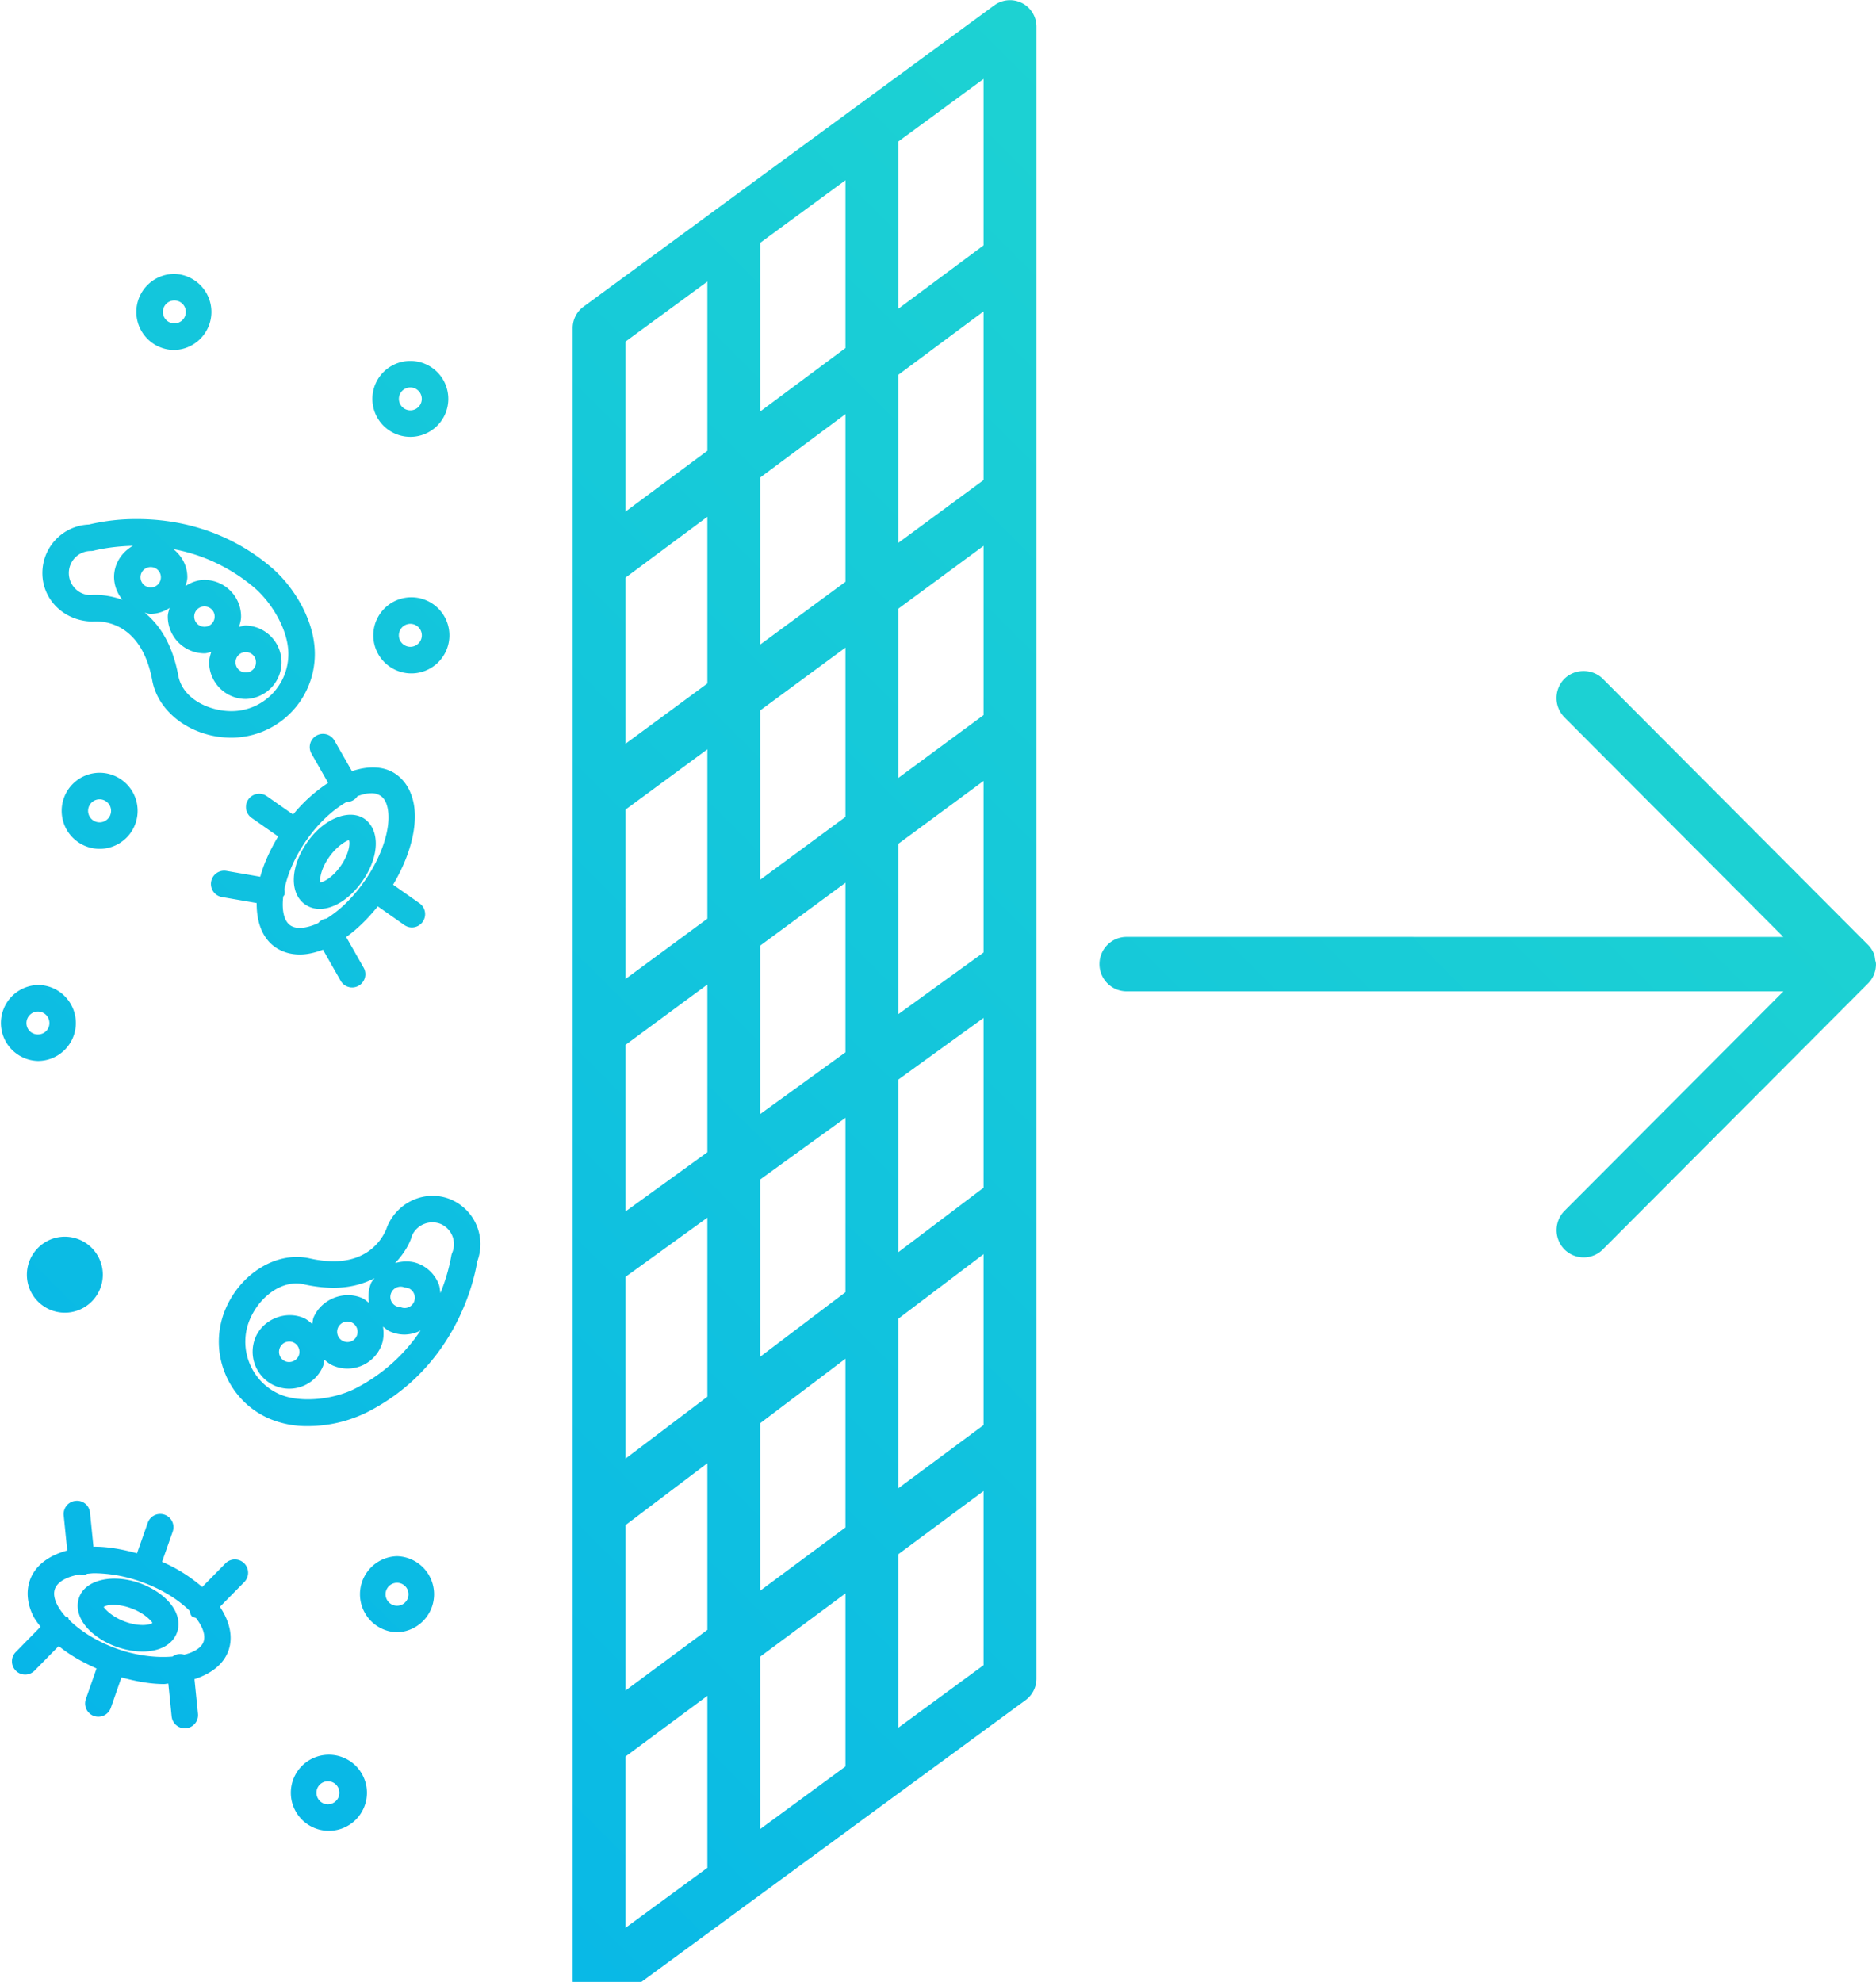 <svg xmlns="http://www.w3.org/2000/svg" width="71" height="75"><defs><linearGradient id="a" gradientUnits="userSpaceOnUse" x1="18" y1="113" x2="131"><stop offset="0" stop-color="#00adef"/><stop offset="1" stop-color="#31ecbe"/></linearGradient></defs><path fill="url(#a)" d="M70.701 37.214L60.662 47.282a1.025 1.025 0 0 1-1.452.001 1.04 1.04 0 0 1-.004-1.456l8.29-8.312H42.635a1.029 1.029 0 0 1-1.024-1.032c0-.567.459-1.028 1.024-1.028l24.858.001-8.285-8.312a1.035 1.035 0 0 1-.001-1.456c.191-.189.449-.294.727-.294.276 0 .541.107.727.294l10.038 10.068c.094.097.169.208.22.332.028.066.037.134.045.194l.006.049a.349.349 0 0 0 .01.038c.008.031.019.068.019.114 0 .281-.106.539-.298.731zM23.265 75.742a1.006 1.006 0 0 1-1.044.084 1.002 1.002 0 0 1-.547-.895V12.416c0-.32.152-.621.41-.81L37.634.199a1.002 1.002 0 0 1 1.592.811v62.515c0 .32-.152.621-.41.811L23.265 75.742zm3.507-65.087l-3.097 2.271v6.433l3.097-2.301v-6.403zm0 8.901l-3.097 2.302v6.287l3.097-2.28v-6.309zm0 8.8l-3.097 2.281v6.41l3.097-2.282v-6.409zm0 8.901l-3.08 2.27c-.005.004-.011.005-.017.009v6.307l3.097-2.239v-6.347zm0 8.823l-3.097 2.239v6.878l3.097-2.342V46.08zm0 9.291l-3.097 2.343v6.26l3.097-2.295v-6.308zm0 15.294v-6.49l-3.097 2.295v6.483l3.1-2.273-.003-.015zm5.226-63.843l-3.224 2.365v6.382l3.224-2.397v-6.35zm0 8.849l-3.224 2.397v6.322l3.224-2.374v-6.345zm0 8.836l-3.224 2.375v6.408l3.224-2.376v-6.407zm0 8.899l-3.224 2.376v6.374l3.224-2.332v-6.418zm0 8.894l-3.224 2.332v6.708l3.224-2.44v-6.6zm0 9.117l-3.224 2.439v6.338l3.224-2.391v-6.386zm0 8.883l-3.224 2.39v6.524l3.224-2.365V60.3zm5.226-57.312L34 5.353v6.33l3.224-2.397V2.988zm0 8.797L34 14.182v6.359l3.224-2.375v-6.381zm0 8.872L34 23.033v6.405l3.224-2.377v-6.404zm0 8.896L34 31.93v6.447l3.224-2.332v-6.492zm0 8.968L34 40.853v6.532l3.224-2.439v-6.425zm0 8.941L34 49.902v6.417l3.208-2.379.016-.007v-6.471zm0 8.962L34 58.815v6.565l3.224-2.365v-6.591zm-23.356-2.968a5.082 5.082 0 0 1-2.206.512 3.665 3.665 0 0 1-1.462-.279 3.15 3.15 0 0 1-1.69-1.739 3.155 3.155 0 0 1 .033-2.43c.58-1.349 1.941-2.174 3.168-1.901.325.074.633.111.915.111 1.623 0 2.012-1.256 2.027-1.309.412-.986 1.514-1.416 2.426-1.022a1.84 1.84 0 0 1 .981 2.342c-.085.551-.746 3.982-4.192 5.715zm.627-3.252c.037.247.031.502-.074.747a1.38 1.38 0 0 1-1.823.724c-.122-.052-.223-.137-.323-.22-.019.086-.018.172-.054.255a1.385 1.385 0 0 1-1.821.729 1.406 1.406 0 0 1-.729-1.831c.291-.684 1.134-1.027 1.822-.732.126.055.224.143.325.227.018-.085.018-.171.052-.253.3-.689 1.139-1.023 1.823-.732.107.046.186.123.274.191a1.385 1.385 0 0 1 .072-.745c.032-.075.091-.127.134-.193-.415.214-.92.363-1.547.363-.355 0-.737-.045-1.135-.134a1.226 1.226 0 0 0-.277-.032c-.69 0-1.41.556-1.752 1.35a2.159 2.159 0 0 0-.023 1.659 2.16 2.16 0 0 0 1.156 1.191c.741.318 1.976.215 2.825-.21a6.552 6.552 0 0 0 2.497-2.207 1.36 1.36 0 0 1-.602.153c-.19 0-.375-.039-.55-.115-.103-.044-.182-.119-.27-.185zm-1.198-.164a.393.393 0 0 0-.507.207.392.392 0 0 0-.001.299c.038.094.11.166.202.205a.379.379 0 0 0 .51-.196.392.392 0 0 0-.204-.515zm-2.199.758a.387.387 0 0 0-.505.203.39.39 0 0 0 .203.515.397.397 0 0 0 .505-.203.393.393 0 0 0-.203-.515zm4.574-1.834a.378.378 0 0 0-.356-.241.388.388 0 1 0-.155.744.383.383 0 0 0 .508-.201.386.386 0 0 0 .003-.302zm1.01-2.644a.845.845 0 0 0-1.087.434c-.074.276-.286.675-.643 1.045.296-.084.614-.094.909.032.339.144.601.413.74.757.045.112.05.231.066.347a6.978 6.978 0 0 0 .409-1.389.491.491 0 0 1 .038-.136.835.835 0 0 0-.432-1.09zM15.53 25.483a1.44 1.44 0 0 1 0-2.879 1.44 1.44 0 1 1 0 2.879zm0-1.875a.434.434 0 1 0 0 .869.434.434 0 0 0 0-.869zm0-7.076a1.437 1.437 0 0 1 0-2.874 1.437 1.437 0 1 1 0 2.874zm0-1.87a.433.433 0 1 0 0 .866.433.433 0 1 0 0-.866zm-.548 14.633c.358.25.593.649.682 1.151.15.855-.161 1.98-.787 3.033l1.001.704a.504.504 0 0 1-.287.914c-.1 0-.2-.03-.287-.091l-1.005-.706c-.373.457-.775.862-1.197 1.159l.646 1.137a.501.501 0 1 1-.869.496l-.656-1.153c-.3.115-.595.183-.873.183-.356 0-.672-.096-.94-.284-.482-.339-.702-.943-.696-1.664L8.4 33.947a.502.502 0 0 1 .17-.99l1.281.222c.13-.495.372-1.013.676-1.526l-1.003-.701a.504.504 0 0 1-.124-.7.5.5 0 0 1 .697-.124l.995.696a5.866 5.866 0 0 1 1.327-1.198l-.63-1.104a.5.5 0 1 1 .868-.499l.662 1.159c.628-.209 1.22-.197 1.663.113zm-1.451.834a.489.489 0 0 1-.408.22l-.005-.002c-.487.283-1.026.743-1.52 1.449-.452.648-.72 1.302-.835 1.86a.509.509 0 0 1 .006.191c-.007.036-.038.055-.051.088-.059.514.03.915.267 1.081.217.153.605.126 1.06-.085a.472.472 0 0 1 .309-.169c.465-.286.973-.747 1.445-1.423.659-.942 1.004-2.009.879-2.718-.042-.238-.132-.407-.269-.502a.62.62 0 0 0-.361-.101c-.147 0-.323.038-.517.111zm-1.429 4.267a.957.957 0 0 1-.557-.171c-.597-.42-.561-1.431.081-2.351.623-.894 1.59-1.285 2.172-.885.598.429.559 1.439-.084 2.356-.452.648-1.07 1.051-1.612 1.051zm1.103-2.602c-.114.031-.459.225-.759.656-.306.438-.351.815-.321.94.156-.018.488-.217.77-.622.337-.481.358-.891.31-.974zm-4.446-3.878c-1.478 0-2.766-.93-2.996-2.163-.374-2.02-1.619-2.238-2.137-2.238a.984.984 0 0 0-.126.006c-1.067-.015-1.896-.821-1.896-1.836 0-.989.784-1.798 1.761-1.835a7.706 7.706 0 0 1 1.828-.207c1.329 0 3.287.315 5.062 1.815.826.698 1.66 1.987 1.66 3.291a3.165 3.165 0 0 1-3.156 3.167zm-5.187-7.083a.494.494 0 0 1-.138.019.832.832 0 0 0-.829.833c0 .455.362.826.81.836.018-.003.099-.01.211-.01.208 0 .588.035 1.012.188a1.367 1.367 0 0 1-.322-.858c0-.515.295-.947.713-1.186-.861.02-1.451.177-1.457.178zm2.131.626a.384.384 0 0 0-.386.382c0 .218.17.388.386.388.217 0 .386-.17.386-.388a.384.384 0 0 0-.386-.382zm3.907.767a6.57 6.57 0 0 0-3.046-1.445c.314.254.526.626.526 1.06 0 .118-.039.223-.066.331.211-.131.447-.226.713-.226.765 0 1.387.622 1.387 1.387 0 .139-.041.265-.078.391.086-.017.165-.052.256-.052a1.39 1.39 0 0 1 0 2.779 1.389 1.389 0 0 1-1.387-1.387c0-.139.041-.265.079-.392-.086.017-.166.052-.257.052a1.391 1.391 0 0 1-1.387-1.391c0-.116.04-.22.067-.327a1.349 1.349 0 0 1-.714.227c-.08 0-.149-.033-.225-.046.542.443 1.043 1.161 1.27 2.382.162.872 1.157 1.343 2.011 1.343 1.188 0 2.155-.97 2.155-2.163 0-.933-.656-1.976-1.304-2.523zm-2.259 1.107a.386.386 0 1 0 .773 0 .38.38 0 0 0-.387-.383.38.38 0 0 0-.386.383zm1.565 1.731a.38.38 0 0 0 .386.383.381.381 0 0 0 .386-.383.383.383 0 0 0-.386-.387.382.382 0 0 0-.386.387zM6.599 13.245a1.439 1.439 0 0 1 0-2.879 1.44 1.44 0 0 1 0 2.879zm0-1.875a.434.434 0 1 0 0 .869.434.434 0 0 0 0-.869zM2.87 38.715c0 .791-.643 1.435-1.435 1.435a1.438 1.438 0 0 1 0-2.875c.792 0 1.435.646 1.435 1.44zm-1.435-.436a.436.436 0 0 0-.434.436c0 .241.191.431.434.431.244 0 .435-.19.435-.431a.436.436 0 0 0-.435-.436zm1.018 11.397a1.436 1.436 0 0 1-1.435-1.435c0-.793.643-1.44 1.435-1.44a1.436 1.436 0 1 1 0 2.875zm0-1.87a.433.433 0 1 0 0 0zm-.119-17.123a1.44 1.44 0 0 1 1.435-1.439 1.439 1.439 0 1 1 0 2.879 1.44 1.44 0 0 1-1.435-1.44zm1.435.436a.435.435 0 1 0-.001-.87.435.435 0 0 0 .001.87zM1.535 61.562c-.104-.142-.218-.283-.288-.429-.22-.461-.259-.923-.114-1.335.193-.55.707-.932 1.412-1.124l-.134-1.326a.5.5 0 0 1 .447-.55.494.494 0 0 1 .549.448l.13 1.289c.016 0 .028-.004.044-.004.511 0 1.058.1 1.604.25l.407-1.154a.5.5 0 0 1 .639-.306.502.502 0 0 1 .305.641l-.403 1.142a5.876 5.876 0 0 1 1.52.953l.88-.894a.499.499 0 0 1 .708-.004.503.503 0 0 1 .005.71l-.922.937c.366.55.507 1.127.325 1.652-.182.518-.652.881-1.289 1.085l.132 1.311a.5.5 0 1 1-.996.1l-.125-1.242c-.058.002-.107.017-.167.017-.512 0-1.059-.102-1.607-.252l-.403 1.154a.503.503 0 0 1-.638.307.504.504 0 0 1-.307-.641l.405-1.158c-.534-.237-1.03-.517-1.431-.848l-.914.929a.497.497 0 0 1-.707.007.503.503 0 0 1-.005-.71l.938-.955zm.615-.863c.076.16.19.32.331.477.03.019.07.013.097.039.022.023.017.057.034.082.44.436 1.085.839 1.832 1.102.724.258 1.481.344 2.086.29a.492.492 0 0 1 .231-.093.5.5 0 0 1 .209.022c.382-.094.653-.262.734-.492.084-.24-.028-.561-.287-.896-.051-.023-.11-.021-.153-.063-.059-.058-.065-.138-.089-.212-.416-.412-1.045-.817-1.831-1.095l-.007-.002-.004-.002a5.374 5.374 0 0 0-1.752-.321c-.101 0-.187.014-.281.021a.494.494 0 0 1-.209.052c-.027 0-.046-.023-.072-.028-.496.085-.847.282-.942.552-.055.159-.031.349.073.567zm3.12-.794c.645.229 1.158.634 1.372 1.084.126.264.147.535.059.783-.161.455-.648.727-1.304.727-.312 0-.649-.061-.977-.177-.444-.157-.835-.405-1.102-.696-.339-.37-.457-.796-.324-1.171.228-.666 1.256-.909 2.276-.55zm-.516 1.47c.221.079.443.12.643.12.245 0 .356-.063.373-.081-.026-.047-.281-.367-.833-.562a1.977 1.977 0 0 0-.644-.119c-.241 0-.352.061-.368.078.025.049.28.369.829.564zm7.655 5.029a1.44 1.44 0 1 1 0 2.879 1.44 1.44 0 0 1 0-2.879zm0 1.875a.435.435 0 0 0 0-.871.434.434 0 0 0-.433.435c0 .241.194.436.433.436zm2.617-9.388a1.44 1.44 0 0 1 0 2.879 1.44 1.44 0 0 1 0-2.879zm0 1.875a.434.434 0 1 0 0-.869.434.434 0 0 0 0 .869z"/></svg>